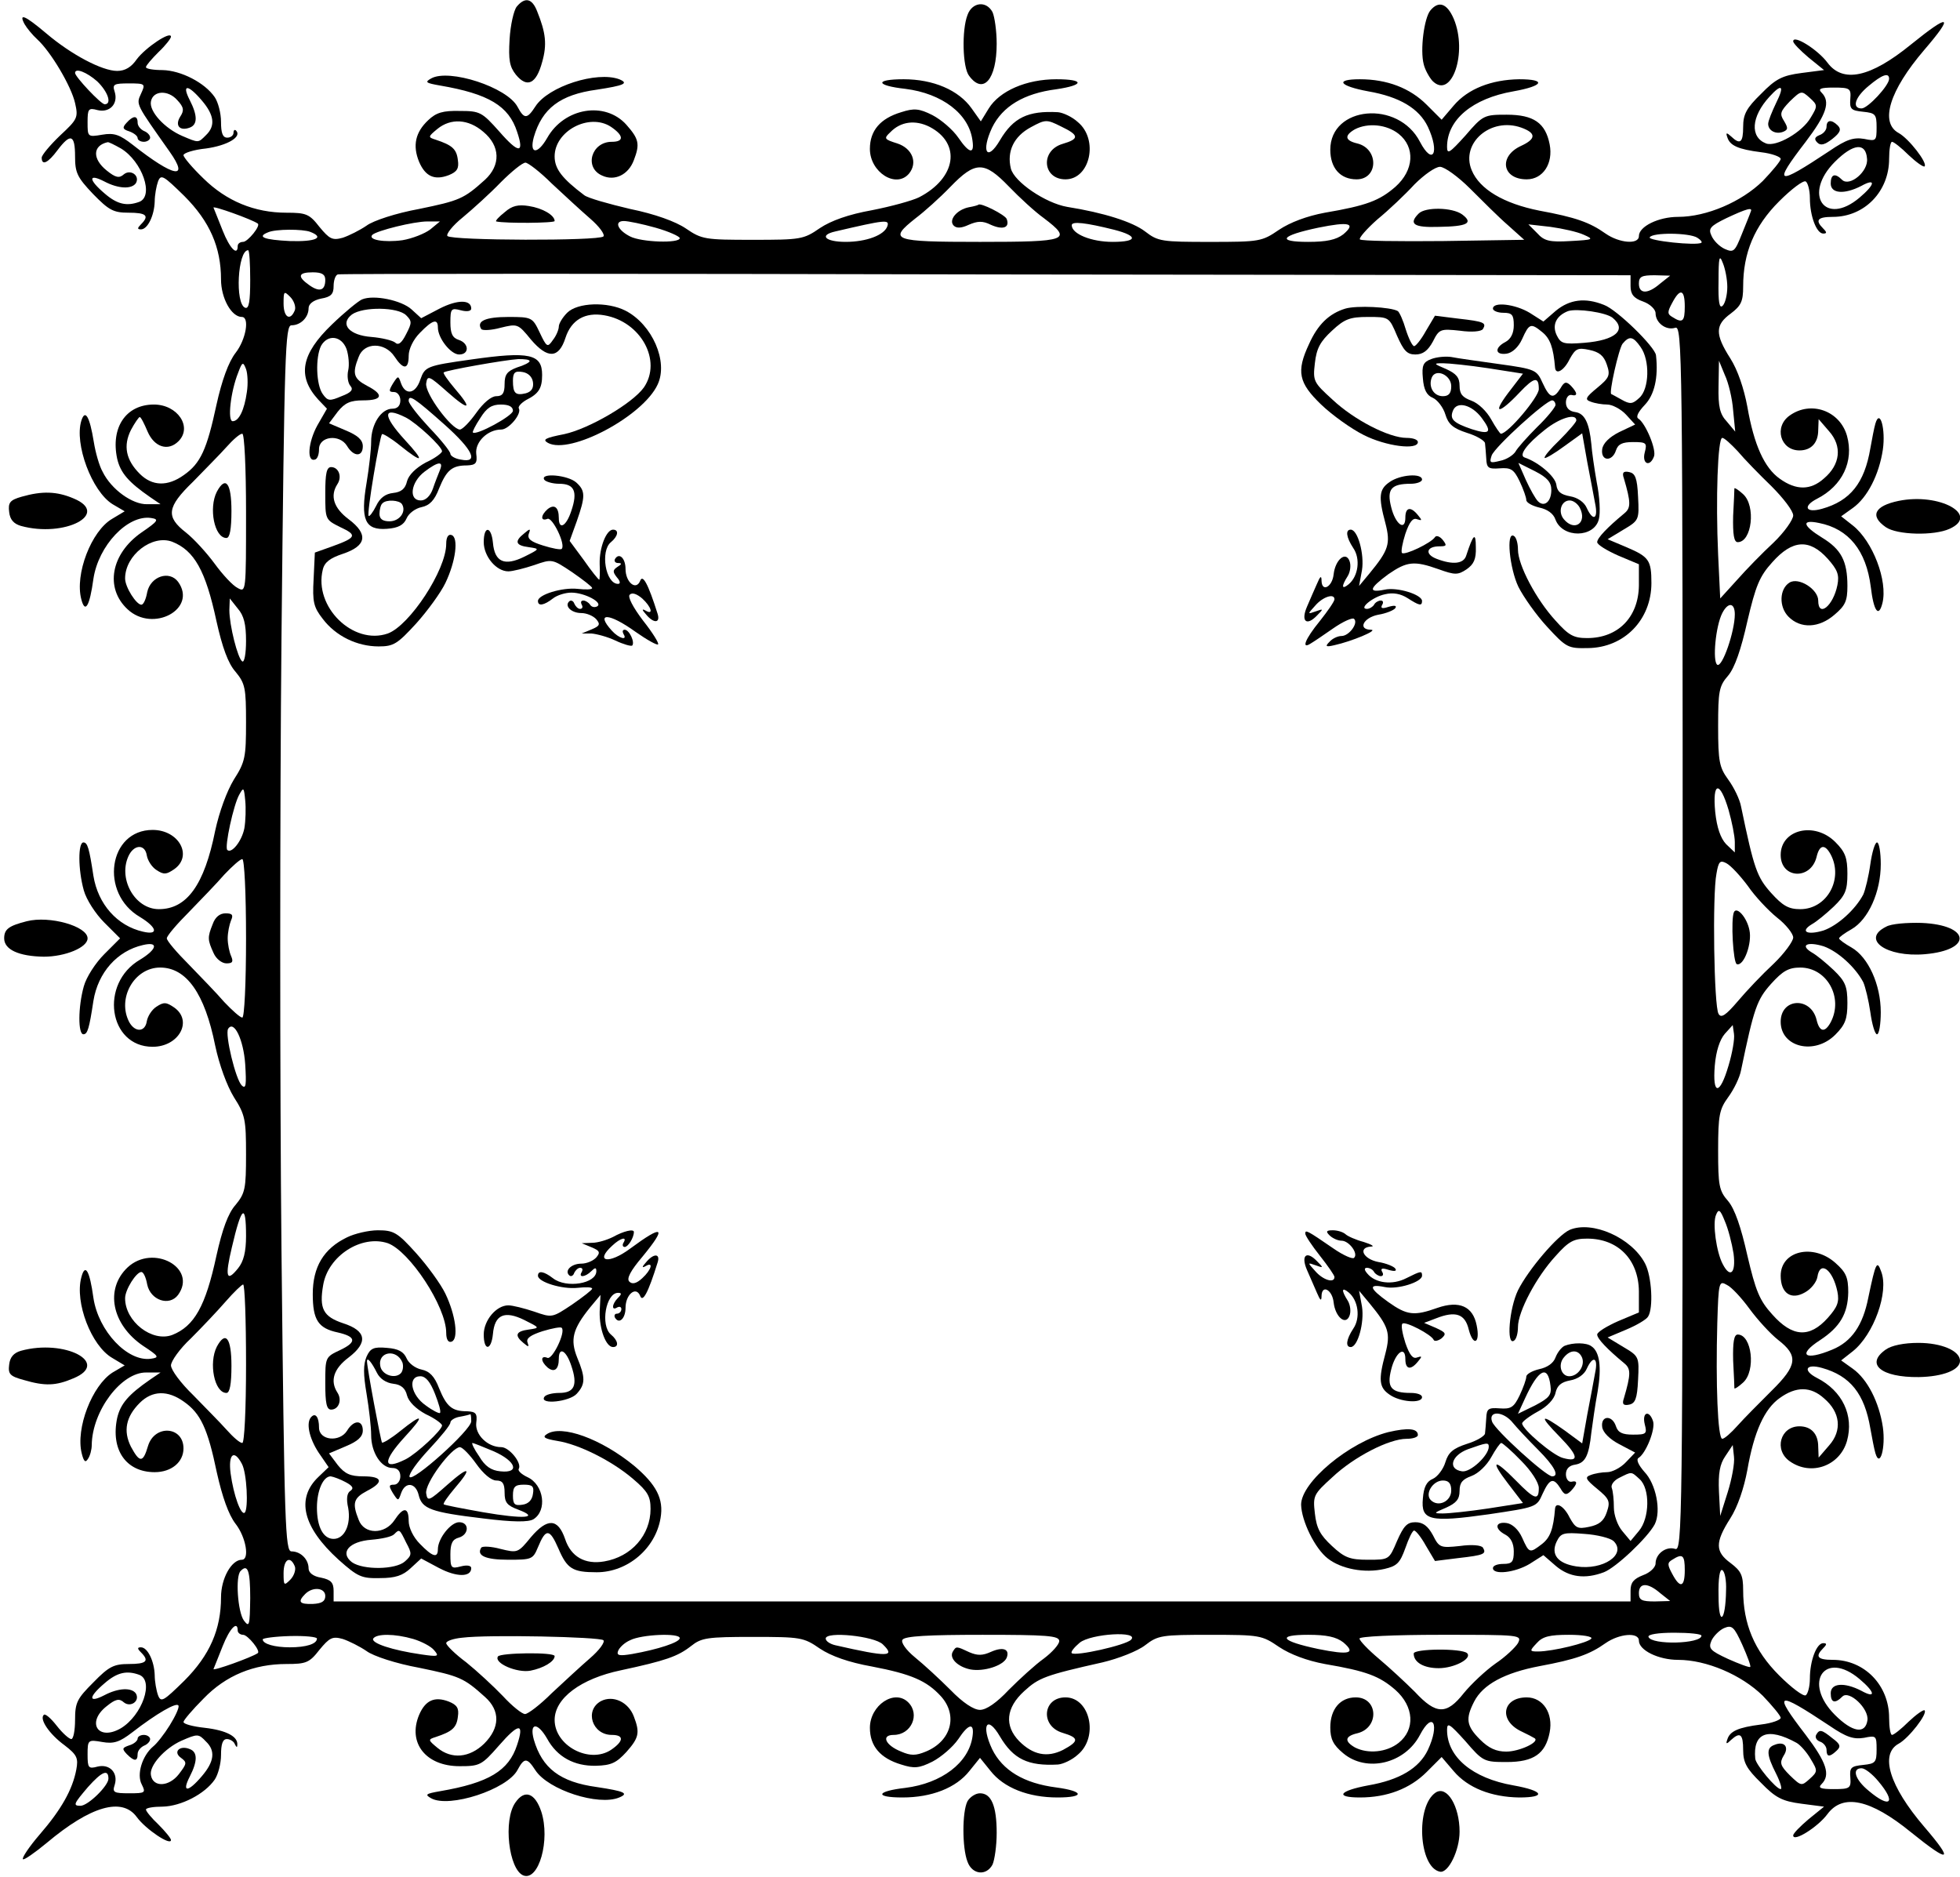 <?xml version="1.0" standalone="no"?>
<!DOCTYPE svg PUBLIC "-//W3C//DTD SVG 20010904//EN"
 "http://www.w3.org/TR/2001/REC-SVG-20010904/DTD/svg10.dtd">
<svg version="1.0" xmlns="http://www.w3.org/2000/svg"
 width="470pt" height="450pt" viewBox="0 0 470 450"
 preserveAspectRatio="xMidYMid meet">
<g transform="translate(0,450) scale(0.1,-0.1)"
fill="#000000" stroke="none">
<path d="M1239 4484 c-7 -9 -15 -44 -17 -78 -3 -50 0 -66 15 -85 27 -33 49
-22 63 30 12 42 9 70 -12 122 -12 31 -29 35 -49 11z"/>
<path d="M2320 4464 c-14 -36 -12 -126 4 -146 34 -46 66 -8 66 77 0 31 -5 65
-10 76 -15 28 -49 24 -60 -7z"/>
<path d="M3430 4475 c-15 -18 -25 -95 -16 -129 3 -13 13 -31 21 -40 46 -46 85
68 51 149 -16 37 -36 44 -56 20z"/>
<path d="M59 4442 c5 -9 19 -26 30 -36 33 -30 82 -113 91 -153 8 -35 6 -39
-36 -78 -24 -23 -44 -47 -44 -53 0 -20 15 -13 38 18 31 41 42 38 42 -15 0 -39
5 -50 43 -90 38 -39 49 -45 85 -45 43 0 51 -7 30 -28 -9 -9 -9 -12 0 -12 16 0
32 33 33 67 0 15 4 37 8 48 7 18 13 14 63 -35 61 -61 88 -123 88 -200 0 -45
25 -90 50 -90 19 0 10 -54 -15 -86 -17 -22 -33 -66 -46 -125 -23 -107 -38
-140 -78 -168 -39 -28 -76 -27 -106 3 -33 33 -40 67 -21 105 9 17 19 31 21 31
3 0 11 -16 19 -35 16 -37 49 -48 74 -23 34 34 -2 88 -59 88 -67 0 -104 -55
-88 -130 8 -34 27 -56 79 -92 l25 -17 -32 0 c-35 -1 -86 35 -107 78 -8 14 -17
46 -21 71 -10 62 -21 80 -30 51 -17 -55 25 -169 75 -200 l29 -17 -30 -18 c-50
-29 -90 -133 -74 -193 9 -35 20 -17 29 49 12 80 82 154 138 146 20 -3 18 -7
-23 -35 -73 -51 -88 -133 -33 -184 61 -57 168 1 121 66 -21 28 -66 13 -74 -25
-3 -17 -9 -30 -14 -30 -12 0 -39 42 -39 63 0 56 65 106 113 88 53 -21 80 -69
106 -190 14 -63 28 -102 46 -122 23 -28 25 -39 25 -121 0 -83 -2 -95 -29 -137
-17 -28 -35 -77 -45 -123 -26 -130 -68 -188 -135 -188 -59 0 -100 76 -71 131
14 25 38 24 42 -2 2 -12 12 -28 23 -35 18 -12 24 -11 43 2 45 32 11 94 -52 94
-106 0 -128 -152 -30 -209 41 -25 45 -44 7 -35 -62 14 -108 66 -119 134 -10
66 -14 80 -24 80 -13 0 -13 -65 1 -115 6 -22 28 -56 49 -77 l38 -38 -38 -38
c-21 -21 -43 -55 -49 -77 -14 -50 -14 -115 -1 -115 10 0 14 14 24 80 11 68 57
120 119 134 38 9 34 -10 -7 -35 -98 -57 -76 -209 30 -209 63 0 97 62 52 94
-19 13 -25 14 -43 2 -11 -7 -21 -23 -23 -35 -4 -26 -28 -27 -42 -2 -30 57 12
131 74 131 63 0 107 -62 132 -187 10 -47 28 -96 45 -124 27 -42 29 -54 29
-137 0 -82 -2 -93 -25 -121 -18 -20 -32 -59 -46 -122 -26 -121 -53 -169 -106
-190 -48 -18 -113 32 -113 88 0 21 27 63 39 63 5 0 11 -13 14 -30 8 -38 53
-53 74 -25 47 65 -60 123 -121 66 -55 -52 -38 -137 37 -188 38 -25 40 -28 19
-31 -56 -8 -126 66 -138 146 -9 66 -20 84 -29 49 -16 -60 24 -164 74 -193 l30
-18 -29 -17 c-49 -31 -89 -134 -74 -194 5 -20 9 -23 15 -13 5 7 9 22 9 33 1
82 71 175 131 174 l34 0 -25 -17 c-52 -36 -71 -58 -79 -92 -16 -76 21 -130 90
-130 40 0 69 24 69 57 0 53 -69 58 -85 6 -12 -41 -20 -41 -41 -2 -19 38 -12
72 21 105 30 30 67 31 106 3 40 -28 57 -64 79 -170 13 -58 28 -101 45 -123 25
-32 34 -86 15 -86 -25 0 -50 -45 -50 -90 0 -77 -27 -139 -88 -200 -50 -49 -56
-53 -63 -35 -4 11 -8 33 -8 48 -1 34 -17 67 -33 67 -9 0 -9 -3 0 -12 21 -21
13 -28 -29 -28 -36 0 -48 -6 -85 -44 -39 -39 -44 -48 -44 -90 0 -25 -4 -46 -9
-46 -5 0 -21 14 -35 32 -14 18 -28 30 -31 26 -11 -10 13 -46 50 -73 30 -23 33
-31 28 -58 -9 -48 -36 -96 -88 -156 -25 -29 -43 -56 -40 -59 2 -3 28 15 57 39
106 89 181 110 216 62 21 -29 82 -70 82 -55 0 4 -14 21 -30 37 -17 16 -30 32
-30 36 0 4 18 7 40 7 44 1 101 30 125 65 8 12 15 38 15 59 0 26 4 38 14 38 8
0 17 -6 19 -12 4 -8 6 -9 6 -2 2 20 -26 35 -78 41 -28 3 -51 9 -51 14 0 4 21
29 48 56 54 56 121 83 199 83 47 0 55 3 79 34 24 29 31 33 56 26 15 -5 41 -18
57 -29 16 -12 71 -30 126 -40 97 -20 107 -24 158 -70 37 -33 36 -74 -2 -112
-35 -34 -78 -38 -112 -10 -23 19 -23 20 -4 26 39 13 50 22 53 49 3 20 -2 28
-22 36 -34 13 -56 3 -71 -32 -28 -67 16 -123 97 -123 48 0 53 2 94 49 48 55
62 56 44 2 -20 -62 -68 -91 -185 -111 -34 -6 -37 -8 -21 -17 43 -24 182 21
207 68 16 30 23 30 43 -1 31 -47 151 -86 201 -65 24 10 12 15 -54 25 -88 12
-131 45 -151 114 -11 41 9 42 32 2 24 -44 65 -66 117 -65 37 1 49 7 73 33 30
34 33 46 18 85 -13 35 -50 52 -79 37 -40 -22 -21 -81 26 -81 30 0 29 -15 -2
-36 -52 -34 -135 10 -135 72 0 52 63 99 159 119 107 23 136 33 168 58 25 20
39 22 148 22 115 0 122 -1 161 -28 27 -18 69 -33 125 -43 94 -18 131 -34 165
-71 42 -46 25 -108 -36 -133 -24 -10 -36 -10 -59 0 -38 15 -49 40 -18 40 42 0
64 49 35 78 -33 33 -92 -7 -92 -61 0 -44 25 -73 75 -88 31 -10 43 -9 75 7 21
11 49 35 62 54 25 38 39 40 34 6 -9 -63 -74 -112 -161 -123 -70 -8 -75 -23 -7
-23 70 0 129 23 161 64 l25 31 25 -31 c32 -41 91 -64 161 -64 66 0 64 15 -3
24 -78 10 -129 41 -154 92 -27 58 -12 83 19 30 32 -54 67 -71 139 -67 12 1 34
11 48 24 50 42 29 137 -30 137 -55 0 -61 -69 -7 -85 40 -12 40 -20 1 -41 -38
-19 -72 -12 -105 21 -36 37 -32 80 12 120 35 32 50 38 188 69 38 9 84 27 102
41 31 24 40 25 156 25 119 0 124 -1 165 -29 27 -18 67 -33 110 -41 100 -17
131 -29 169 -62 45 -40 48 -95 8 -127 -29 -23 -74 -27 -105 -11 -26 15 -24 27
6 34 53 13 50 86 -4 86 -37 0 -61 -28 -61 -72 0 -28 7 -42 31 -62 56 -47 148
-25 184 44 31 59 48 26 19 -36 -21 -44 -68 -72 -143 -85 -70 -13 -81 -29 -20
-29 65 0 120 21 160 61 l36 36 29 -34 c34 -40 90 -62 157 -63 66 0 59 16 -14
29 -98 17 -159 68 -159 133 0 19 6 15 44 -27 42 -49 45 -50 99 -50 65 0 93 20
103 71 9 46 -16 84 -55 84 -57 0 -68 -53 -16 -80 17 -8 32 -16 35 -18 13 -9
-37 -32 -68 -32 -24 0 -42 8 -63 29 -33 33 -35 50 -14 91 21 41 73 69 157 85
86 16 120 28 158 55 33 23 80 27 80 6 0 -23 47 -46 94 -46 68 0 152 -36 203
-86 23 -24 43 -48 43 -53 0 -5 -21 -13 -47 -16 -55 -7 -75 -16 -81 -36 -4 -11
-2 -12 9 -1 22 20 29 14 29 -24 0 -30 8 -45 43 -79 35 -36 51 -44 97 -50 l54
-7 -37 -30 c-20 -17 -37 -34 -37 -39 0 -17 59 20 82 51 37 50 103 36 200 -43
94 -76 105 -72 32 13 -83 97 -107 174 -61 199 24 13 70 72 62 80 -3 2 -20 -10
-38 -27 -18 -18 -36 -32 -40 -32 -4 0 -7 19 -7 41 0 78 -59 139 -135 139 -37
0 -43 8 -23 28 9 9 9 12 0 12 -16 0 -32 -42 -32 -85 0 -19 -5 -37 -10 -40 -6
-3 -34 18 -64 48 -59 59 -86 123 -86 204 0 36 -5 46 -30 65 -37 27 -38 49 -1
107 18 28 33 73 41 116 16 92 41 147 78 173 39 28 74 28 106 -1 39 -33 44 -77
12 -113 l-25 -29 -1 26 c0 31 -17 49 -45 49 -46 0 -62 -57 -23 -84 51 -36 120
-11 137 49 17 61 -11 120 -72 151 -35 18 -27 35 12 24 68 -19 102 -62 116
-145 4 -22 9 -49 12 -59 11 -38 25 13 18 62 -9 60 -37 115 -72 140 l-28 20 28
22 c50 40 87 142 68 191 -10 28 -13 23 -31 -63 -13 -66 -40 -105 -86 -124 -67
-28 -85 -13 -29 23 47 31 66 63 67 114 0 36 -5 48 -31 71 -53 47 -131 29 -131
-31 0 -42 25 -59 58 -40 15 8 28 25 30 37 6 41 37 18 48 -35 5 -25 0 -37 -23
-63 -44 -49 -85 -46 -133 8 -31 34 -40 57 -60 142 -15 67 -30 111 -46 130 -22
25 -24 38 -24 122 0 84 3 98 24 127 14 19 28 48 31 65 31 149 38 169 72 207
28 31 42 39 70 39 64 0 104 -72 73 -131 -14 -26 -27 -24 -34 6 -14 56 -86 52
-86 -5 0 -61 81 -81 131 -31 24 24 29 38 29 76 0 40 -5 52 -33 79 -18 17 -41
36 -52 42 -30 18 -11 27 28 15 34 -12 76 -50 95 -86 5 -11 13 -44 17 -72 4
-29 11 -53 16 -53 5 0 9 24 9 53 0 66 -30 132 -70 155 -16 9 -30 19 -30 22 0
3 14 13 30 22 40 23 70 89 70 156 0 28 -4 52 -9 52 -5 0 -12 -24 -16 -52 -4
-29 -12 -62 -17 -73 -19 -36 -61 -74 -95 -86 -39 -12 -58 -3 -28 15 11 6 34
25 52 42 28 27 33 39 33 79 0 38 -5 52 -29 76 -50 50 -131 30 -131 -31 0 -57
72 -61 86 -5 7 30 20 32 34 6 31 -59 -9 -131 -73 -131 -28 0 -42 8 -70 39 -34
38 -41 58 -72 207 -3 17 -17 46 -31 65 -21 29 -24 43 -24 127 0 84 2 97 24
122 16 19 31 63 46 130 20 85 29 108 60 142 48 54 89 57 133 8 23 -26 28 -38
23 -63 -10 -50 -46 -79 -46 -37 0 27 -47 57 -69 43 -24 -15 -26 -58 -2 -82 29
-29 73 -27 110 5 26 22 31 33 31 69 0 60 -15 88 -61 116 -47 29 -50 44 -7 35
71 -14 113 -66 124 -153 7 -59 19 -75 28 -39 13 53 -23 148 -71 186 l-28 22
28 20 c35 25 63 80 72 140 7 49 -7 100 -18 62 -3 -10 -8 -37 -12 -59 -14 -83
-48 -126 -116 -145 -39 -11 -47 6 -12 24 61 31 89 90 72 151 -17 60 -86 85
-137 49 -39 -27 -23 -84 23 -84 28 0 45 18 45 49 l1 26 25 -29 c32 -36 27 -80
-12 -113 -32 -29 -67 -29 -106 -1 -37 26 -62 81 -78 173 -8 43 -23 88 -41 116
-37 58 -36 80 1 107 25 19 30 29 30 65 0 81 27 145 86 204 30 30 58 51 64 48
5 -3 10 -21 10 -40 0 -43 16 -85 32 -85 9 0 9 3 0 12 -20 20 -14 28 23 28 76
0 135 61 135 139 0 22 3 41 7 41 4 0 22 -14 40 -32 18 -17 35 -29 38 -27 8 8
-38 67 -62 80 -46 25 -22 102 61 199 73 85 62 89 -32 13 -97 -79 -163 -93
-200 -43 -23 31 -82 68 -82 51 0 -5 17 -22 37 -39 l37 -30 -54 -7 c-46 -6 -62
-14 -97 -50 -35 -34 -43 -49 -43 -79 0 -38 -7 -44 -29 -23 -11 10 -13 9 -9 -2
6 -20 26 -29 81 -36 26 -3 47 -11 47 -16 0 -5 -20 -29 -43 -53 -51 -50 -135
-86 -203 -86 -47 0 -94 -23 -94 -46 0 -21 -47 -17 -80 6 -38 27 -72 39 -159
55 -85 17 -143 51 -162 97 -27 65 46 128 119 102 36 -13 36 -27 -1 -44 -54
-25 -45 -80 14 -80 39 0 64 38 55 84 -10 51 -38 71 -103 71 -54 0 -57 -1 -99
-50 -38 -42 -44 -46 -44 -27 0 65 61 116 159 133 73 13 80 29 14 29 -67 -1
-123 -23 -157 -63 l-29 -34 -36 36 c-40 40 -95 61 -160 61 -61 0 -50 -16 20
-29 75 -13 122 -41 143 -85 29 -62 12 -95 -19 -36 -52 101 -215 86 -215 -19 0
-44 24 -71 63 -71 52 0 54 73 2 86 -30 7 -32 19 -6 34 31 16 76 12 105 -11 40
-32 37 -87 -8 -127 -38 -33 -69 -45 -169 -62 -43 -8 -83 -23 -110 -41 -41 -28
-46 -29 -165 -29 -116 0 -125 1 -156 25 -30 23 -99 45 -187 59 -52 9 -127 60
-135 92 -10 41 7 77 48 99 35 19 38 19 72 2 44 -21 45 -30 4 -42 -54 -16 -48
-85 7 -85 59 0 80 95 30 137 -14 13 -36 23 -48 24 -72 4 -107 -13 -139 -67
-31 -53 -46 -28 -19 30 25 51 76 82 154 92 68 10 68 24 0 24 -72 0 -136 -28
-162 -70 l-19 -31 -22 31 c-31 44 -92 70 -163 70 -70 0 -68 -15 4 -23 88 -11
153 -60 161 -124 5 -34 -8 -31 -34 7 -13 19 -41 43 -62 54 -32 16 -44 17 -75
7 -50 -15 -75 -44 -75 -88 0 -56 63 -96 94 -59 21 26 8 60 -28 72 -32 10 -33
12 -17 27 25 26 60 30 94 13 77 -40 64 -123 -25 -169 -16 -8 -67 -22 -113 -31
-56 -10 -98 -25 -125 -43 -39 -27 -46 -28 -161 -28 -114 0 -122 1 -160 27 -25
17 -75 35 -134 47 -51 12 -101 26 -110 33 -53 40 -71 63 -71 93 0 61 83 105
135 71 31 -21 32 -36 2 -36 -49 0 -67 -62 -23 -81 30 -14 63 2 76 37 15 39 12
51 -18 85 -51 57 -149 41 -190 -32 -23 -40 -43 -39 -32 2 20 69 63 102 151
114 65 10 78 15 54 25 -54 20 -170 -17 -201 -65 -20 -31 -27 -31 -43 -1 -25
47 -164 92 -207 68 -16 -9 -13 -11 21 -17 117 -20 165 -49 185 -111 18 -53 4
-53 -43 1 -41 46 -46 49 -94 49 -41 1 -57 -4 -76 -22 -31 -29 -38 -61 -22
-100 15 -35 37 -45 71 -32 20 8 25 16 22 36 -3 27 -14 36 -53 49 -19 6 -19 7
4 26 32 26 74 24 110 -7 41 -34 42 -80 4 -115 -51 -46 -61 -50 -158 -70 -55
-10 -110 -28 -126 -40 -16 -11 -42 -24 -57 -29 -25 -7 -32 -3 -56 26 -24 31
-32 34 -79 34 -77 0 -144 28 -199 82 -27 26 -48 51 -48 56 0 5 24 13 54 16 51
7 87 28 72 43 -3 3 -6 1 -6 -5 0 -7 -7 -12 -15 -12 -11 0 -15 11 -15 38 0 21
-7 47 -15 59 -24 35 -81 64 -125 65 -22 0 -40 3 -40 7 0 4 14 20 30 36 17 16
30 33 30 37 0 15 -61 -26 -82 -54 -13 -19 -28 -28 -47 -28 -36 0 -110 39 -170
90 -51 43 -67 50 -52 22z m174 -137 c26 -25 36 -55 18 -55 -9 0 -71 66 -71 75
0 13 28 2 53 -20z m4297 6 c0 -16 -51 -71 -66 -71 -24 0 -16 27 17 54 32 27
49 33 49 17z m-4192 -36 c-12 -26 -12 -24 69 -139 48 -68 10 -61 -89 17 -31
24 -44 29 -73 24 -35 -6 -35 -5 -35 30 0 32 2 35 24 29 29 -7 50 15 41 44 -6
18 -2 20 34 20 40 0 40 -1 29 -25z m146 -16 c30 -35 33 -61 10 -83 -19 -19
-17 -19 -57 -2 -42 18 -80 59 -75 83 5 26 41 28 63 3 16 -17 17 -25 7 -40 -13
-21 -1 -35 23 -26 19 7 19 29 0 66 -20 39 -4 38 29 -1z m3775 -6 c-10 -21 -19
-43 -19 -50 0 -16 18 -26 36 -19 12 5 12 9 2 26 -11 17 -9 23 14 47 27 26 28
26 47 9 20 -18 20 -20 3 -48 -20 -35 -83 -71 -107 -62 -39 15 -36 64 8 112 30
33 37 27 16 -15z m178 10 c-2 -25 2 -28 31 -31 29 -3 32 -6 32 -37 0 -33 -1
-34 -30 -28 -25 4 -42 -1 -83 -29 -128 -85 -137 -82 -57 22 50 66 60 96 38
118 -9 9 -3 12 29 12 39 0 42 -2 40 -27z m-4147 -119 c51 -31 80 -114 44 -128
-30 -11 -53 -6 -83 20 -39 33 -40 49 -1 29 34 -18 66 -19 76 -4 10 18 -13 34
-29 21 -11 -10 -20 -8 -41 9 -35 28 -34 60 2 68 2 1 16 -6 32 -15z m4187 -24
c4 -31 -42 -69 -60 -51 -17 17 -27 13 -27 -9 0 -24 32 -27 73 -6 36 20 34 4
-4 -28 -83 -70 -137 8 -59 86 44 44 74 47 77 8z m-3154 -60 c29 -27 70 -65 92
-84 22 -19 36 -38 32 -43 -12 -11 -363 -10 -374 1 -4 4 12 25 37 45 24 20 65
57 91 84 26 26 52 47 59 47 6 0 35 -22 63 -50z m1096 -7 c26 -27 63 -61 84
-76 70 -53 58 -57 -153 -57 -211 0 -221 4 -154 57 20 15 58 49 83 75 60 62 81
62 140 1z m1106 -5 c29 -29 69 -69 91 -88 l39 -35 -194 -3 c-107 -1 -197 0
-200 4 -3 3 16 25 42 48 27 22 67 60 89 84 23 23 50 42 61 42 11 0 44 -24 72
-52z m-2907 -84 c8 -5 -24 -44 -35 -44 -7 0 -13 -4 -13 -10 0 -25 -19 -6 -36
37 -11 27 -20 51 -22 55 -3 6 92 -28 106 -38z m3580 28 c-1 -4 -11 -28 -21
-53 -17 -43 -20 -45 -41 -36 -13 6 -27 20 -32 32 -8 17 -3 23 36 42 49 23 64
27 58 15z m-3166 -42 c-13 -10 -43 -22 -67 -26 -44 -6 -84 1 -72 13 11 10 99
32 132 32 l30 0 -23 -19z m540 4 c32 -9 58 -21 58 -25 0 -13 -92 -10 -119 4
-30 15 -39 37 -15 37 10 0 44 -7 76 -16z m556 4 c-7 -22 -51 -38 -100 -38 -49
0 -65 16 -25 25 120 28 130 29 125 13z m544 -9 c58 -15 56 -29 -4 -29 -51 0
-98 19 -98 40 0 10 34 6 102 -11z m549 -11 c-17 -13 -40 -18 -84 -18 -77 0
-66 15 24 34 74 15 92 11 60 -16z m577 -1 c25 -11 23 -12 -32 -15 -50 -3 -63
0 -80 19 l-21 21 53 -6 c29 -4 65 -12 80 -19z m-3054 7 c36 -14 12 -24 -49
-22 -62 3 -80 10 -52 21 18 8 83 8 101 1z m3326 -14 c8 -5 12 -10 10 -12 -11
-8 -130 5 -124 13 7 12 95 11 114 -1z m-3470 -101 c0 -52 -3 -70 -12 -67 -25
9 -18 138 7 138 3 0 5 -32 5 -71z m3542 -17 c0 -19 -5 -39 -11 -45 -8 -8 -11
8 -10 59 0 57 2 65 10 44 6 -14 11 -40 11 -58z m-3362 17 c0 -26 -14 -30 -38
-13 -30 21 -27 31 8 31 22 0 30 -5 30 -18z m3130 -15 c0 -19 7 -29 30 -37 17
-6 30 -19 30 -28 0 -23 25 -42 47 -35 17 6 18 -54 18 -1464 0 -1410 -1 -1470
-18 -1464 -22 7 -47 -12 -47 -35 0 -9 -13 -22 -30 -28 -23 -9 -30 -18 -30 -37
l0 -26 -1555 0 -1555 0 0 25 c0 20 -6 27 -30 32 -19 3 -30 12 -30 22 0 22 -19
41 -41 41 -15 0 -17 59 -24 721 -4 396 -4 1058 0 1470 7 688 9 749 24 749 22
0 41 19 41 41 0 10 11 19 30 23 24 4 30 11 30 30 0 13 4 26 10 28 5 2 705 2
1555 0 l1545 -2 0 -26z m71 6 c-30 -26 -51 -25 -51 0 0 17 7 20 38 20 l37 -1
-24 -19z m-3274 -64 c-11 -27 -27 -17 -27 16 0 30 1 31 16 16 9 -9 14 -24 11
-32z m3333 9 c0 -36 -5 -41 -30 -25 -12 7 -12 12 0 34 19 36 30 32 30 -9z
m-3448 -205 c-6 -43 -19 -70 -34 -70 -13 0 -5 71 13 116 10 27 12 27 19 9 4
-11 5 -36 2 -55z m3564 -44 l5 -51 -20 24 c-17 18 -21 36 -20 85 l1 61 14 -34
c9 -19 18 -57 20 -85z m-3566 -246 c0 -189 0 -191 -20 -180 -12 6 -36 32 -55
58 -19 26 -50 60 -69 75 -49 38 -46 61 17 122 28 29 65 66 80 83 16 18 32 32
38 32 5 0 9 -79 9 -190z m3577 148 c15 -18 52 -56 81 -84 28 -28 52 -59 52
-70 0 -10 -21 -40 -47 -65 -27 -25 -66 -65 -88 -90 l-40 -44 -5 105 c-6 133
-1 280 10 280 5 0 21 -15 37 -32z m-3577 -455 c0 -30 -4 -52 -9 -49 -11 7 -31
87 -31 123 l1 28 19 -24 c15 -17 20 -38 20 -78z m3570 64 c0 -41 -30 -128 -42
-121 -12 8 -4 93 12 124 14 27 30 25 30 -3z m-3574 -513 c-6 -31 -31 -62 -41
-52 -7 7 15 109 29 133 10 18 11 17 14 -14 2 -19 1 -49 -2 -67z m3559 44 c8
-28 15 -63 15 -77 l0 -25 -21 20 c-13 14 -22 39 -26 77 -7 73 11 76 32 5z
m-3555 -308 c0 -109 -4 -190 -9 -190 -5 0 -24 17 -43 37 -18 21 -57 61 -85 90
-29 29 -53 57 -53 63 0 6 24 34 53 63 28 29 67 69 85 90 19 20 38 37 43 37 5
0 9 -81 9 -190z m3601 126 c17 -25 49 -59 70 -76 22 -17 39 -39 39 -48 0 -9
-21 -38 -47 -63 -27 -25 -65 -65 -86 -90 -29 -34 -40 -41 -46 -30 -11 17 -15
286 -5 336 5 30 9 33 24 25 11 -6 33 -30 51 -54z m-3603 -428 c3 -49 2 -60 -8
-51 -15 14 -41 123 -33 136 14 22 37 -26 41 -85z m3557 -3 c-21 -72 -39 -72
-33 0 3 35 12 62 24 76 l19 21 3 -21 c2 -12 -4 -46 -13 -76z m12 -451 c6 -47
-8 -60 -26 -25 -15 28 -25 98 -16 118 6 15 10 13 21 -15 8 -18 17 -53 21 -78z
m-3567 42 c0 -38 -6 -61 -19 -77 -28 -35 -32 -21 -15 50 23 99 34 108 34 27z
m3605 -174 c19 -26 50 -60 69 -75 49 -38 46 -61 -16 -122 -29 -29 -66 -66 -81
-83 -16 -18 -32 -32 -37 -32 -11 0 -16 132 -12 278 3 98 4 102 23 91 11 -5 35
-31 54 -57z m-3605 -132 c0 -112 -4 -190 -9 -190 -6 0 -22 14 -38 32 -15 17
-52 54 -80 83 -29 28 -53 60 -53 71 0 10 21 40 48 65 26 26 63 65 83 88 20 23
39 41 42 41 4 0 7 -85 7 -190z m3553 -308 l-18 -57 -3 58 c-2 44 2 66 15 85
l18 27 3 -28 c2 -15 -5 -53 -15 -85z m-3563 68 c12 -22 16 -107 7 -117 -9 -8
-27 42 -34 94 -6 46 8 59 27 23z m3460 -255 c0 -41 -11 -45 -30 -9 -12 22 -12
27 0 34 25 16 30 11 30 -25z m-3333 9 c3 -8 -2 -23 -11 -32 -15 -15 -16 -14
-16 16 0 33 16 43 27 16z m-107 -76 c-1 -66 -2 -71 -15 -54 -15 20 -21 107 -8
119 17 18 23 1 23 -65z m3539 19 c-1 -76 -18 -89 -18 -14 -1 43 3 66 9 62 6
-3 10 -25 9 -48z m-158 -7 l24 -19 -37 -1 c-31 0 -38 3 -38 20 0 25 21 26 51
0z m-3201 -7 c0 -13 -9 -18 -30 -19 -32 -1 -37 5 -18 24 18 18 48 15 48 -5z
m3417 -170 c-2 -2 -26 7 -53 19 -43 20 -48 25 -40 44 5 11 19 25 30 30 19 8
24 4 44 -40 12 -27 21 -51 19 -53z m-3627 87 c0 -5 6 -10 13 -10 11 0 43 -39
35 -44 -14 -10 -109 -44 -106 -38 2 4 11 28 22 55 17 43 36 62 36 37z m3510
-12 c0 -20 -120 -23 -127 -3 -2 6 23 10 62 10 36 0 65 -3 65 -7z m-3320 -7 c0
-13 -26 -21 -65 -21 -36 0 -65 8 -65 19 0 3 29 7 65 8 36 1 65 -2 65 -6z m231
-1 c20 -6 43 -18 50 -27 13 -15 10 -16 -31 -10 -69 10 -121 27 -115 38 8 12
51 12 96 -1z m456 -3 c4 -5 -10 -24 -32 -43 -22 -19 -63 -57 -92 -84 -28 -28
-57 -50 -64 -50 -7 0 -31 19 -53 43 -23 24 -62 60 -88 81 -27 20 -48 41 -48
46 0 5 17 11 38 13 63 8 330 2 339 -6z m183 5 c0 -10 -52 -27 -114 -38 -30 -5
-38 -4 -34 7 3 8 15 20 29 26 27 14 119 18 119 5z m487 -15 c31 -30 13 -31
-114 -2 -13 3 -23 10 -23 16 0 18 117 6 137 -14z m423 8 c0 -8 -17 -27 -37
-42 -21 -15 -58 -49 -84 -75 -29 -31 -54 -48 -69 -48 -15 0 -41 17 -71 48 -26
26 -64 61 -85 78 -22 18 -34 36 -30 42 5 9 63 12 192 12 154 0 184 -2 184 -15z
m172 3 c-13 -13 -133 -40 -142 -32 -3 3 6 14 19 25 27 22 145 29 123 7z m509
-6 c32 -27 14 -31 -60 -16 -90 19 -101 34 -24 34 44 0 67 -5 84 -18z m419 -2
c-6 -10 -30 -33 -54 -49 -24 -17 -58 -49 -76 -71 -41 -52 -66 -52 -117 3 -23
23 -62 59 -87 80 -25 21 -46 43 -46 48 0 5 82 9 195 9 191 0 195 0 185 -20z
m176 11 c-7 -10 -93 -31 -128 -31 -20 0 -21 1 -3 20 14 16 31 20 77 20 33 0
57 -4 54 -9z m643 -97 c38 -32 40 -48 4 -28 -41 21 -73 18 -73 -6 0 -23 10
-26 28 -8 16 16 64 -29 60 -57 -5 -34 -36 -29 -78 13 -78 78 -24 156 59 86z
m-4125 10 c36 -14 7 -97 -44 -128 -55 -32 -84 14 -34 53 21 17 30 19 41 9 16
-13 39 3 29 21 -10 15 -42 14 -76 -4 -39 -20 -38 -4 1 29 30 26 53 31 83 20z
m4053 -122 c41 -28 58 -33 83 -29 29 6 30 5 30 -28 0 -31 -3 -34 -32 -37 -29
-3 -33 -6 -31 -30 2 -26 -1 -28 -40 -28 -32 0 -38 3 -29 12 22 22 12 52 -38
118 -80 104 -71 107 57 22z m-3980 1 c-13 -21 -31 -44 -40 -51 -26 -22 -40
-67 -27 -91 10 -20 8 -21 -30 -21 -37 0 -41 2 -35 20 9 29 -12 51 -41 44 -22
-6 -24 -3 -24 29 0 35 1 36 35 30 28 -5 42 0 72 23 58 45 108 74 111 64 2 -5
-8 -26 -21 -47z m3901 -42 c9 -5 25 -23 34 -39 17 -28 17 -30 -3 -48 -19 -17
-20 -17 -47 9 -23 23 -25 30 -15 47 14 21 2 36 -22 26 -20 -7 -19 -24 4 -69
10 -20 15 -37 11 -37 -11 0 -60 59 -61 73 -6 62 30 76 99 38z m-3814 3 c23
-22 20 -48 -10 -83 -33 -39 -49 -40 -29 -1 19 37 19 59 0 66 -24 10 -41 -7
-21 -21 15 -11 14 -14 -5 -39 -24 -31 -62 -32 -67 -3 -5 23 33 65 73 83 39 17
41 17 59 -2z m4010 -95 c44 -52 29 -67 -23 -23 -33 27 -41 54 -17 54 8 0 26
-14 40 -31z m-4244 6 c0 -17 -49 -65 -67 -65 -19 0 -16 5 18 45 33 37 49 44
49 20z"/>
<path d="M303 4205 c-10 -11 -9 -15 7 -20 11 -4 20 -11 20 -16 0 -5 7 -9 15
-9 8 0 15 5 15 10 0 6 -7 13 -15 16 -8 4 -15 12 -15 20 0 18 -11 17 -27 -1z"/>
<path d="M4380 4196 c0 -8 -8 -17 -17 -20 -12 -5 -13 -10 -5 -18 8 -8 18 -5
36 9 19 15 22 23 13 32 -15 15 -27 14 -27 -3z"/>
<path d="M1210 3991 c-14 -11 -23 -21 -20 -22 22 -5 140 -4 140 1 0 14 -29 31
-62 36 -25 4 -40 1 -58 -15z"/>
<path d="M2323 4003 c-29 -6 -49 -31 -36 -44 7 -7 19 -6 36 2 21 9 33 10 53 0
29 -13 46 -7 38 14 -4 10 -63 40 -68 34 -1 -1 -11 -4 -23 -6z"/>
<path d="M3402 3988 c-25 -25 -12 -34 48 -32 69 1 84 9 56 30 -24 17 -88 18
-104 2z"/>
<path d="M868 3782 c-9 -4 -42 -31 -72 -60 -74 -71 -84 -124 -33 -180 l21 -22
-23 -40 c-22 -40 -26 -88 -6 -82 6 1 10 12 10 25 0 31 49 37 67 8 16 -27 38
-27 38 -1 0 15 -12 26 -41 38 l-40 17 21 28 c17 21 30 27 61 27 47 0 50 14 9
35 -32 17 -36 29 -20 69 13 36 63 36 86 1 21 -32 34 -32 34 2 0 16 11 39 27
55 30 31 43 35 43 13 0 -26 31 -65 51 -65 25 0 24 27 -1 35 -15 5 -20 15 -20
42 0 33 2 35 25 29 15 -4 25 -2 25 4 0 22 -33 22 -76 0 l-44 -23 -23 21 c-24
22 -91 36 -119 24z m106 -38 c14 -14 14 -18 0 -45 -11 -22 -19 -28 -27 -20 -7
5 -32 11 -56 13 -54 4 -77 31 -47 54 27 19 110 18 130 -2z m-143 -81 c5 -15 7
-38 4 -51 -3 -13 -1 -30 5 -37 8 -9 3 -16 -21 -25 -28 -12 -33 -12 -45 5 -16
22 -18 88 -4 116 16 28 49 24 61 -8z"/>
<path d="M3731 3755 l-30 -26 -33 21 c-35 21 -88 27 -88 10 0 -5 11 -10 25
-10 21 0 25 -5 25 -30 0 -19 -7 -33 -20 -40 -27 -14 -25 -32 3 -28 13 2 28 15
37 35 17 38 21 39 49 16 18 -15 26 -36 30 -85 2 -18 22 -6 35 21 14 25 19 28
47 22 24 -5 35 -14 42 -35 9 -26 6 -32 -23 -56 -28 -23 -30 -28 -16 -33 10 -4
28 -7 40 -7 12 0 33 -11 45 -24 l22 -24 -38 -18 c-24 -12 -39 -27 -41 -41 -4
-29 24 -31 33 -3 5 15 15 20 41 20 32 0 34 -2 28 -25 -7 -27 12 -36 22 -10 7
16 -20 80 -37 91 -7 4 -1 16 15 33 23 24 33 65 27 119 -2 20 -94 110 -125 121
-45 18 -82 13 -115 -14z m136 -17 c35 -29 7 -54 -68 -60 -50 -4 -56 -2 -66 18
-12 25 -1 47 27 58 21 7 91 -3 107 -16z m67 -70 c23 -32 21 -101 -3 -122 -16
-15 -22 -16 -43 -4 -12 7 -24 13 -24 13 -7 0 18 110 27 121 16 19 25 18 43 -8z"/>
<path d="M1360 3750 c-11 -11 -20 -26 -20 -33 0 -7 -6 -22 -14 -32 -13 -19
-15 -18 -32 18 -17 36 -19 37 -75 37 -55 0 -77 -10 -65 -29 3 -4 24 -3 46 3
41 10 42 10 73 -28 40 -47 67 -46 83 4 14 43 47 62 93 54 88 -15 139 -109 95
-173 -27 -38 -131 -99 -191 -112 -46 -9 -53 -13 -39 -21 53 -29 228 64 263
140 26 55 -13 144 -77 177 -43 22 -115 20 -140 -5z"/>
<path d="M3226 3760 c-39 -12 -66 -38 -87 -85 -31 -66 -25 -93 29 -145 26 -25
72 -58 102 -73 53 -27 130 -37 130 -17 0 6 -12 10 -27 10 -42 0 -126 43 -178
92 -45 41 -47 44 -42 87 4 36 13 52 41 78 30 28 43 33 86 33 51 0 51 0 70 -45
16 -36 24 -45 44 -45 18 0 30 9 42 31 15 30 18 31 65 26 28 -4 51 -2 55 4 9
15 3 18 -59 25 l-56 7 -22 -37 c-11 -20 -24 -36 -28 -36 -4 0 -13 18 -20 40
-6 21 -15 41 -19 44 -17 10 -99 14 -126 6z"/>
<path d="M1130 3638 c-107 -15 -111 -17 -122 -48 -11 -34 -35 -39 -46 -10 -7
20 -7 20 -20 0 -10 -17 -10 -20 3 -20 8 0 15 -9 15 -20 0 -13 -7 -20 -19 -20
-27 0 -51 -37 -51 -79 0 -19 -5 -63 -11 -99 -15 -88 -4 -114 49 -110 27 2 40
9 47 25 5 12 21 24 36 27 19 4 31 16 42 45 18 44 31 55 67 55 21 1 25 5 22 28
-3 28 27 58 60 58 18 0 50 38 42 51 -2 4 6 13 18 20 30 15 38 28 38 60 0 50
-30 57 -170 37z m140 -4 c0 -3 -13 -10 -30 -15 -24 -9 -30 -17 -30 -40 0 -22
-5 -29 -20 -29 -12 0 -31 -16 -48 -40 -15 -21 -32 -39 -39 -40 -20 0 -85 87
-81 111 3 20 7 18 51 -21 53 -47 61 -42 17 9 -16 19 -28 36 -26 38 5 5 146 30
179 32 15 0 27 -1 27 -5z m8 -50 c2 -14 -3 -23 -17 -27 -25 -6 -31 0 -31 30 0
20 5 24 23 21 13 -2 23 -11 25 -24z m-211 -103 c67 -60 82 -92 38 -83 -14 2
-25 9 -25 14 0 5 -22 33 -50 62 -27 29 -50 58 -50 65 0 16 14 7 87 -58z m163
34 c0 -12 -88 -60 -96 -52 -2 1 6 17 18 35 15 24 27 32 49 32 19 0 29 -5 29
-15z m-257 -16 c27 -14 87 -70 87 -81 0 -4 -17 -17 -39 -27 -24 -13 -41 -30
-45 -45 -4 -18 -14 -26 -33 -28 -19 -2 -32 -12 -41 -31 -8 -16 -16 -26 -18
-24 -5 5 26 188 32 196 2 2 22 -10 43 -27 56 -45 61 -40 12 13 -54 59 -54 82
2 54z m82 -126 c-4 -10 -12 -30 -17 -45 -6 -17 -17 -28 -29 -28 -30 0 -24 44
9 69 33 25 46 26 37 4z m-91 -82 c11 -18 -6 -41 -30 -41 -17 0 -24 6 -24 18 0
10 3 22 7 25 9 10 41 8 47 -2z"/>
<path d="M3432 3639 c-19 -7 -23 -15 -20 -46 2 -27 9 -41 24 -47 11 -5 25 -23
30 -40 7 -23 18 -33 52 -44 23 -7 43 -19 43 -25 1 -7 2 -23 3 -37 1 -22 5 -25
32 -23 27 2 34 -2 48 -31 9 -19 16 -39 16 -45 0 -6 14 -14 31 -18 19 -4 34
-14 39 -29 17 -45 93 -44 104 1 4 15 2 54 -5 88 -6 34 -12 76 -13 92 -5 51
-16 74 -39 77 -14 2 -22 10 -22 23 0 11 6 19 13 18 16 -4 15 5 -1 22 -11 11
-16 10 -25 -6 -17 -27 -26 -24 -43 13 -14 31 -17 33 -104 45 -49 7 -101 14
-115 17 -14 2 -35 0 -48 -5z m137 -22 l83 -13 -36 -47 c-39 -52 -21 -50 28 2
35 37 46 39 46 8 0 -19 -74 -107 -91 -107 -2 0 -13 16 -23 34 -11 20 -31 39
-47 45 -22 8 -29 16 -29 36 0 20 -8 29 -32 40 -31 13 -31 14 -8 14 14 0 63 -5
109 -12z m-89 -43 c0 -17 -6 -24 -20 -24 -22 0 -35 22 -27 44 9 24 47 7 47
-20z m250 -45 c0 -5 -20 -30 -44 -53 -24 -24 -48 -51 -52 -59 -5 -8 -21 -19
-37 -22 -24 -6 -26 -5 -20 13 8 21 130 132 145 132 4 0 8 -5 8 -11z m-177 -31
c26 -35 20 -41 -24 -27 -44 15 -53 24 -45 44 9 24 45 15 69 -17z m227 -6 c0
-4 -18 -25 -40 -47 -22 -21 -38 -40 -36 -43 2 -2 24 11 47 28 l43 31 12 -68
c7 -37 16 -83 19 -100 8 -38 -5 -44 -20 -11 -6 14 -22 25 -40 28 -22 4 -31 11
-33 28 -3 20 -43 54 -76 65 -15 5 5 32 48 66 36 29 76 41 76 23z m-60 -167 c0
-28 -17 -42 -32 -27 -6 6 -19 29 -29 51 l-18 41 40 -20 c29 -15 39 -26 39 -45z
m68 -42 c19 -36 -12 -59 -38 -28 -15 18 -6 45 14 45 9 0 19 -8 24 -17z"/>
<path d="M780 3317 c0 -63 0 -63 36 -81 41 -19 39 -25 -19 -46 l-42 -15 -3
-64 c-3 -54 0 -67 22 -95 31 -41 82 -66 134 -66 36 0 45 6 90 55 27 30 59 74
70 97 25 52 32 109 15 115 -8 3 -13 -5 -13 -21 0 -63 -88 -196 -140 -215 -83
-29 -178 64 -156 153 4 18 18 28 48 38 57 19 62 47 14 83 -36 27 -45 56 -27
84 12 18 3 41 -15 41 -11 0 -14 -16 -14 -63z"/>
<path d="M3894 3353 c17 -58 17 -71 1 -84 -41 -34 -65 -59 -65 -69 0 -6 23
-20 50 -32 l50 -21 0 -51 c-1 -76 -50 -126 -124 -126 -32 0 -44 6 -76 42 -46
50 -90 133 -90 170 0 15 -4 30 -10 33 -19 11 -10 -78 11 -122 12 -24 43 -68
69 -96 46 -50 50 -52 98 -51 87 1 152 68 152 156 0 55 -6 63 -60 86 l-45 19
38 23 c37 22 38 23 35 79 -2 45 -7 56 -21 59 -14 3 -18 -1 -13 -15z"/>
<path d="M1305 3350 c3 -5 20 -10 36 -10 36 0 45 -18 29 -65 -12 -37 -30 -47
-30 -17 0 26 -11 34 -27 21 -17 -15 -17 -30 0 -23 12 4 44 -62 34 -72 -2 -3
-23 1 -45 8 -29 9 -38 16 -34 28 5 13 3 13 -11 1 -24 -19 -21 -29 11 -33 27
-4 27 -4 -11 -23 -47 -23 -71 -13 -75 34 -4 40 -22 41 -22 1 0 -34 30 -70 59
-70 10 0 38 7 62 15 43 15 43 15 91 -17 26 -18 48 -35 48 -38 0 -4 -16 -4 -35
-2 -37 4 -95 -14 -95 -29 0 -13 14 -11 36 6 10 8 30 14 44 14 32 0 77 -24 62
-33 -6 -3 -13 -2 -17 4 -3 5 -11 10 -16 10 -6 0 -7 -4 -4 -10 3 -5 2 -10 -4
-10 -5 0 -11 6 -14 13 -2 6 -8 9 -12 5 -12 -11 5 -28 29 -28 13 0 29 -7 36
-15 10 -12 8 -16 -11 -24 l-24 -10 23 0 c13 -1 39 -8 58 -17 19 -9 37 -14 40
-12 7 8 -7 38 -18 38 -5 0 -6 -4 -3 -10 11 -17 -11 -11 -28 8 -40 44 -7 43 57
-3 27 -19 52 -33 54 -30 3 2 -13 28 -36 57 -25 33 -37 57 -32 62 6 6 17 2 30
-9 22 -20 28 -41 8 -29 -9 5 -9 2 1 -9 18 -22 35 -22 28 1 -23 73 -36 96 -42
79 -10 -24 -35 -3 -35 29 0 25 -15 40 -25 24 -3 -5 0 -10 7 -10 10 0 9 -3 -1
-9 -12 -8 -12 -12 -2 -25 9 -10 9 -16 3 -16 -30 0 -43 79 -17 100 17 14 20 30
5 30 -16 0 -33 -43 -32 -82 1 -21 0 -38 -1 -38 -2 0 -19 21 -37 47 l-34 46 17
47 c21 60 21 73 -1 93 -20 18 -87 24 -77 7z"/>
<path d="M3332 3344 c-25 -17 -27 -35 -10 -98 13 -50 8 -65 -38 -121 l-25 -30
7 38 c6 38 -10 97 -27 97 -13 0 -11 -18 6 -44 18 -26 12 -68 -11 -87 -17 -14
-18 -5 -2 20 6 10 8 26 4 36 -9 24 -34 3 -38 -32 -3 -30 -28 -44 -29 -16 0 14
-3 12 -11 -7 -6 -14 -17 -38 -24 -55 -15 -35 -1 -47 24 -21 16 16 16 17 -3 10
-20 -7 -20 -7 -1 14 18 21 46 30 46 15 0 -5 -16 -28 -35 -52 -36 -44 -45 -69
-22 -54 7 4 32 21 55 37 23 16 46 26 49 22 11 -10 -12 -41 -30 -41 -9 0 -22
-6 -29 -14 -11 -11 -9 -13 12 -8 41 9 106 36 88 37 -33 0 -19 29 17 36 19 3
38 11 41 16 4 6 -2 7 -16 3 -15 -5 -20 -4 -16 4 4 6 3 11 -3 11 -5 0 -13 -4
-16 -10 -3 -5 -11 -10 -17 -10 -21 0 14 29 43 35 20 5 38 1 54 -9 28 -18 35
-20 35 -7 0 15 -59 34 -90 27 -40 -8 -37 3 9 37 45 31 62 33 121 12 39 -14 46
-14 67 0 17 12 23 24 22 53 0 37 -6 32 -23 -20 -6 -20 -32 -23 -71 -8 -29 11
-25 30 7 30 17 0 18 2 8 15 -7 9 -16 12 -19 7 -9 -14 -72 -44 -79 -38 -3 3 1
24 8 46 10 29 18 39 28 35 12 -4 13 -3 2 10 -17 21 -30 19 -30 -6 0 -34 -24
-16 -34 25 -11 43 0 56 47 56 15 0 27 5 27 10 0 16 -53 12 -78 -6z"/>
<path d="M3764 1551 c-29 -13 -99 -95 -124 -145 -21 -44 -28 -132 -10 -121 6
3 10 18 10 33 0 37 44 120 90 170 32 36 44 42 76 42 74 0 123 -50 124 -126 l0
-51 -50 -21 c-27 -12 -50 -26 -50 -32 0 -10 24 -35 65 -69 16 -13 16 -26 -1
-84 -5 -14 -1 -18 13 -15 14 3 19 14 21 59 3 56 2 57 -35 79 l-38 23 45 19
c24 10 48 24 52 31 13 20 9 96 -7 127 -32 62 -127 104 -181 81z"/>
<path d="M832 1533 c-56 -27 -82 -71 -82 -136 0 -62 13 -82 60 -92 44 -10 46
-23 6 -42 -36 -17 -36 -17 -36 -80 0 -47 3 -63 14 -63 18 0 27 23 15 41 -18
28 -9 57 27 84 47 36 43 64 -13 82 -48 16 -58 35 -48 92 12 70 92 121 155 100
52 -19 140 -152 140 -215 0 -16 5 -24 13 -21 17 6 10 63 -15 115 -11 23 -43
67 -70 97 -45 50 -54 55 -92 55 -22 0 -56 -8 -74 -17z"/>
<path d="M1470 1534 c-14 -7 -36 -14 -50 -14 l-25 -1 24 -10 c19 -8 21 -12 11
-24 -7 -8 -23 -15 -36 -15 -24 0 -41 -17 -29 -28 4 -4 10 -1 12 6 3 6 9 12 14
12 6 0 7 -4 4 -10 -9 -14 8 -13 23 2 9 9 12 9 12 0 0 -30 -72 -42 -104 -17
-22 17 -36 19 -36 6 0 -15 58 -33 95 -29 19 2 35 2 35 -2 0 -3 -22 -20 -48
-38 -48 -32 -48 -32 -91 -17 -24 8 -52 15 -62 15 -29 0 -59 -36 -59 -70 0 -40
18 -39 22 1 4 47 28 57 75 34 38 -19 38 -19 11 -23 -31 -4 -35 -14 -13 -32 13
-11 14 -10 10 1 -4 10 8 18 36 27 23 7 44 11 46 8 10 -10 -22 -76 -34 -72 -17
7 -17 -8 0 -23 16 -13 27 -5 27 21 0 30 18 20 30 -17 16 -47 7 -65 -29 -65
-16 0 -33 -4 -36 -10 -11 -19 61 -11 78 8 21 23 21 39 1 87 -17 43 -11 68 31
120 l25 30 -2 -40 c-1 -42 15 -85 32 -85 15 0 12 16 -5 30 -26 22 -12 100 17
100 9 0 9 -3 0 -12 -15 -15 -16 -32 -2 -23 6 3 10 1 10 -4 0 -6 -5 -11 -11
-11 -5 0 -7 -5 -4 -10 10 -16 25 -1 25 24 0 32 25 53 35 29 6 -17 19 6 42 80
7 22 -10 22 -28 0 -10 -11 -10 -14 -1 -9 20 12 14 -9 -8 -29 -14 -13 -24 -15
-31 -8 -7 7 3 26 31 59 60 73 51 79 -29 20 -51 -38 -86 -32 -43 7 20 19 37 23
27 7 -3 -5 -2 -10 3 -10 8 0 22 22 22 36 0 8 -25 2 -50 -12z"/>
<path d="M3130 1542 c0 -5 16 -29 35 -53 19 -24 35 -47 35 -51 0 -16 -28 -7
-46 14 -19 21 -19 21 1 14 19 -7 19 -6 3 10 -25 26 -39 14 -24 -21 7 -16 18
-41 24 -55 8 -19 11 -21 11 -7 1 28 26 14 29 -16 4 -35 29 -56 38 -32 4 10 2
26 -4 36 -16 25 -15 34 2 20 23 -19 29 -61 11 -87 -17 -26 -19 -44 -6 -44 17
0 33 59 27 97 l-7 38 25 -30 c46 -56 51 -71 38 -121 -17 -63 -15 -81 10 -98
25 -18 78 -22 78 -6 0 6 -12 10 -27 10 -47 0 -58 13 -47 56 10 41 34 59 34 25
0 -25 13 -27 30 -6 11 13 10 14 -2 10 -10 -4 -18 6 -28 35 -7 22 -11 43 -7 46
6 7 70 -26 75 -39 2 -4 11 -2 19 4 12 11 10 14 -14 25 l-28 12 29 11 c46 18
69 11 78 -27 11 -42 28 -33 19 10 -9 46 -42 60 -94 42 -56 -20 -73 -18 -118
14 -46 33 -49 44 -9 36 31 -7 90 12 90 27 0 12 -2 12 -38 -6 -33 -17 -74 -12
-93 11 -8 9 -8 14 -1 14 6 0 14 -4 17 -10 3 -5 11 -10 16 -10 6 0 7 5 3 11 -4
8 1 9 16 4 14 -4 20 -3 16 3 -3 5 -22 13 -41 16 -36 7 -50 35 -17 37 9 0 1 5
-18 11 -19 5 -39 14 -44 19 -6 5 -19 9 -30 9 -16 0 -17 -3 -8 -12 7 -7 20 -13
29 -13 18 0 41 -31 30 -41 -3 -4 -26 6 -49 22 -64 44 -68 46 -68 36z"/>
<path d="M3752 1273 c-7 -3 -17 -15 -22 -28 -5 -14 -20 -24 -39 -28 -17 -4
-31 -12 -31 -18 0 -6 -7 -26 -16 -45 -14 -29 -21 -33 -48 -31 -27 2 -31 -1
-32 -23 -1 -14 -2 -30 -3 -37 0 -6 -20 -18 -43 -25 -34 -11 -45 -21 -52 -44
-5 -17 -19 -35 -30 -40 -15 -6 -22 -20 -24 -47 -5 -53 16 -58 158 -38 114 17
115 17 129 49 17 37 26 40 43 13 9 -16 14 -17 25 -6 16 17 17 26 1 22 -7 -1
-13 7 -13 18 0 13 8 21 22 23 24 4 33 20 39 77 3 22 9 66 15 98 10 59 5 96
-15 109 -12 9 -44 9 -64 1z m42 -29 c7 -19 -10 -44 -31 -44 -19 0 -28 27 -13
45 16 20 36 19 44 -1z m31 -36 c-3 -18 -12 -64 -19 -101 l-12 -68 -42 31 c-59
42 -63 37 -12 -15 45 -46 48 -62 8 -51 -24 6 -98 69 -98 83 0 4 17 17 37 28
23 12 40 30 43 45 4 18 14 26 35 30 18 3 34 14 40 28 15 33 28 27 20 -10z
m-107 -31 c3 -22 -3 -29 -37 -47 l-41 -20 17 37 c32 70 55 82 61 30z m-90 -89
c9 -11 36 -40 60 -64 40 -40 52 -64 34 -64 -15 0 -137 111 -144 131 -10 27 27
26 50 -3z m-58 -57 c0 -21 -44 -62 -64 -59 -35 5 -26 38 14 53 45 16 50 17 50
6z m78 -34 c24 -24 42 -52 42 -65 0 -31 -10 -28 -55 18 -53 54 -63 50 -19 -7
l36 -47 -83 -13 c-46 -7 -95 -12 -109 -12 -23 0 -23 1 8 14 24 11 32 20 32 40
0 20 7 28 29 36 16 6 36 25 47 45 10 18 21 34 24 34 3 0 25 -19 48 -43z m-168
-71 c0 -26 -31 -41 -49 -23 -15 15 5 47 29 47 14 0 20 -7 20 -24z"/>
<path d="M879 1247 c-8 -19 -8 -42 0 -89 6 -36 11 -80 11 -99 0 -42 24 -79 51
-79 12 0 19 -7 19 -20 0 -11 -7 -20 -15 -20 -13 0 -13 -3 -3 -20 13 -20 13
-20 20 0 10 28 35 25 42 -5 8 -33 29 -41 155 -56 72 -9 108 -9 120 -2 34 21
25 83 -14 101 -15 7 -24 16 -21 20 8 14 -23 52 -42 52 -33 0 -63 30 -60 58 3
23 -1 27 -22 28 -36 0 -49 11 -67 55 -11 29 -23 41 -42 45 -15 3 -31 15 -36
27 -7 16 -20 23 -47 25 -32 3 -40 -1 -49 -21z m86 -14 c3 -9 1 -21 -4 -26 -14
-14 -45 -4 -49 17 -7 35 39 43 53 9z m-61 -25 c7 -14 22 -24 39 -26 19 -2 29
-11 33 -28 4 -15 21 -32 45 -45 22 -10 39 -23 39 -27 0 -11 -60 -67 -87 -81
-56 -28 -56 -5 -2 54 49 53 44 58 -12 13 -21 -17 -41 -29 -43 -27 -3 4 -36
180 -36 195 0 11 11 -2 24 -28z m139 -50 c9 -23 15 -43 12 -46 -2 -2 -18 6
-34 18 -36 25 -44 70 -13 70 13 0 24 -14 35 -42z m87 -66 c0 -21 -143 -149
-148 -133 -2 7 19 36 47 66 28 30 51 58 51 64 0 5 10 12 23 14 12 2 23 5 25 6
1 0 2 -7 2 -17z m54 -72 c54 -24 63 -53 16 -48 -22 2 -37 12 -51 36 -12 17
-19 32 -16 32 2 0 25 -9 51 -20z m-42 -30 c17 -24 36 -40 48 -40 15 0 20 -7
20 -29 0 -24 6 -31 33 -41 53 -20 13 -23 -85 -6 -50 9 -93 17 -94 19 -2 2 10
19 26 38 44 51 36 56 -17 9 -44 -39 -48 -41 -51 -21 -4 24 61 111 81 111 7 -1
24 -19 39 -40z m136 -72 c-2 -15 -11 -24 -25 -26 -19 -3 -23 1 -23 22 0 21 5
26 26 26 21 0 25 -4 22 -22z"/>
<path d="M747 1103 c-14 -13 -6 -51 17 -86 l24 -35 -24 -23 c-55 -52 -38 -121
48 -199 46 -41 55 -45 99 -44 37 0 55 6 74 24 l25 23 43 -23 c42 -22 77 -22
77 0 0 6 -10 8 -25 4 -23 -6 -25 -4 -25 29 0 26 5 36 20 40 25 7 26 37 1 37
-20 0 -51 -39 -51 -65 0 -22 -13 -18 -43 13 -16 16 -27 39 -27 55 0 34 -13 34
-34 2 -23 -35 -73 -35 -86 1 -16 40 -12 52 20 69 41 21 38 35 -9 35 -31 0 -44
6 -61 27 l-21 28 40 17 c29 12 41 23 41 38 0 26 -22 26 -38 -1 -18 -28 -67
-23 -67 8 0 24 -8 36 -18 26z m82 -157 c17 -9 20 -15 11 -21 -8 -5 -10 -19 -5
-41 7 -40 -9 -74 -35 -74 -25 0 -40 29 -40 75 0 41 15 75 33 75 7 -1 23 -7 36
-14z m145 -145 c14 -26 14 -30 -3 -45 -22 -20 -100 -21 -127 -2 -30 23 -7 50
47 54 24 2 48 7 54 13 13 13 13 13 29 -20z"/>
<path d="M3944 1085 c6 -23 4 -25 -28 -25 -26 0 -36 5 -41 20 -9 28 -37 26
-33 -2 2 -13 18 -29 41 -41 l38 -20 -22 -23 c-12 -13 -33 -24 -45 -24 -12 0
-30 -3 -40 -7 -14 -5 -12 -10 16 -33 29 -24 32 -30 23 -56 -7 -21 -18 -30 -42
-35 -28 -6 -33 -3 -47 22 -13 27 -33 39 -35 22 -4 -50 -12 -70 -31 -85 -30
-23 -31 -23 -48 15 -9 20 -24 33 -37 35 -28 4 -30 -14 -3 -28 13 -7 20 -21 20
-40 0 -25 -4 -30 -25 -30 -14 0 -25 -4 -25 -10 0 -17 53 -11 88 10 l33 21 30
-26 c32 -27 70 -32 115 -15 29 11 105 83 122 115 16 32 3 97 -25 126 -14 16
-20 29 -14 33 18 11 41 69 35 88 -9 28 -27 22 -20 -7z m-12 -132 c25 -23 24
-93 -2 -124 l-20 -24 -20 24 c-11 13 -20 38 -20 56 0 18 -2 39 -5 47 -3 7 5
18 17 24 32 16 29 16 50 -3z m-63 -148 c33 -32 -25 -71 -89 -61 -45 7 -62 29
-47 60 10 20 16 22 66 18 31 -2 62 -10 70 -17z"/>
<path d="M3329 1066 c-94 -24 -209 -120 -209 -174 1 -39 33 -105 64 -129 32
-25 88 -36 136 -25 30 7 37 14 50 50 8 23 17 42 21 42 4 0 17 -16 28 -36 l22
-37 56 7 c62 7 68 10 59 25 -4 6 -27 8 -55 4 -47 -5 -50 -4 -65 26 -12 22 -24
31 -42 31 -20 0 -28 -9 -44 -45 -19 -45 -19 -45 -70 -45 -43 0 -56 5 -86 33
-28 26 -37 42 -41 78 -5 43 -3 46 42 87 52 49 136 92 178 92 15 0 27 4 27 9 0
16 -24 18 -71 7z"/>
<path d="M1311 1061 c-11 -7 -5 -11 25 -16 52 -8 132 -48 183 -92 34 -29 41
-41 41 -71 0 -63 -46 -115 -111 -126 -46 -8 -80 11 -94 54 -17 49 -42 51 -82
4 -31 -38 -32 -38 -73 -28 -22 6 -43 7 -46 3 -12 -19 10 -29 65 -29 56 0 59 1
71 30 19 46 28 45 49 -3 21 -49 34 -57 92 -57 74 0 141 57 153 130 8 46 -10
80 -63 125 -79 65 -175 100 -210 76z"/>
<path d="M520 3321 c-20 -39 -6 -111 23 -111 8 0 12 21 12 65 0 67 -14 85 -35
46z"/>
<path d="M4159 3329 c0 -2 -1 -32 -3 -66 -1 -45 2 -63 11 -63 34 0 44 87 13
115 -11 10 -20 16 -21 14z"/>
<path d="M510 2284 c-13 -32 -12 -38 2 -69 6 -14 20 -25 31 -25 15 0 17 4 11
18 -4 9 -8 28 -8 42 0 14 4 33 8 43 6 13 3 17 -13 17 -14 0 -25 -9 -31 -26z"/>
<path d="M4158 2313 c-8 -17 -2 -123 7 -125 17 -5 37 51 30 82 -6 30 -30 57
-37 43z"/>
<path d="M4156 1238 c2 -35 3 -65 3 -67 1 -2 10 4 21 14 31 28 21 115 -13 115
-9 0 -12 -18 -11 -62z"/>
<path d="M520 1271 c-20 -39 -6 -111 23 -111 8 0 12 21 12 65 0 67 -14 85 -35
46z"/>
<path d="M1194 528 c-10 -16 46 -40 78 -34 31 6 58 22 58 35 0 10 -131 8 -136
-1z"/>
<path d="M2285 540 c-10 -16 12 -37 42 -43 32 -6 79 9 87 28 8 21 -9 27 -38
14 -20 -9 -32 -9 -51 -1 -32 15 -32 15 -40 2z"/>
<path d="M3390 535 c0 -21 24 -35 60 -35 37 0 81 23 68 36 -13 12 -128 11
-128 -1z"/>
<path d="M4355 340 c-3 -6 1 -13 9 -16 9 -3 16 -12 16 -20 0 -17 7 -18 24 -2
11 10 9 16 -10 30 -26 21 -31 22 -39 8z"/>
<path d="M330 331 c0 -5 -9 -13 -20 -16 -17 -6 -18 -8 -6 -21 18 -18 26 -18
26 0 0 8 7 16 15 20 8 3 15 10 15 16 0 5 -7 10 -15 10 -8 0 -15 -4 -15 -9z"/>
<path d="M52 3309 c-28 -8 -33 -14 -30 -37 2 -18 11 -28 28 -33 105 -29 216
29 126 66 -40 17 -75 18 -124 4z"/>
<path d="M4553 3299 c-58 -12 -70 -36 -31 -63 27 -19 116 -21 153 -4 73 33
-24 87 -122 67z"/>
<path d="M64 2291 c-43 -11 -54 -19 -54 -41 0 -27 35 -43 95 -44 51 0 105 22
105 44 0 29 -91 55 -146 41z"/>
<path d="M4523 2278 c-61 -30 0 -74 93 -66 115 10 109 70 -8 75 -35 1 -73 -2
-85 -9z"/>
<path d="M4522 1264 c-50 -35 -11 -67 79 -66 58 1 99 17 99 39 0 24 -44 43
-100 43 -34 0 -64 -6 -78 -16z"/>
<path d="M50 1261 c-17 -5 -26 -15 -28 -33 -3 -23 2 -28 35 -37 51 -15 77 -14
119 4 90 37 -21 95 -126 66z"/>
<path d="M3443 202 c-49 -32 -41 -180 10 -190 20 -4 47 51 47 96 0 61 -30 111
-57 94z"/>
<path d="M1236 178 c-30 -42 -16 -161 19 -175 37 -14 65 85 43 153 -15 45 -40
54 -62 22z"/>
<path d="M2320 181 c-13 -25 -13 -112 0 -145 11 -31 45 -35 60 -7 5 11 10 45
10 76 0 65 -13 95 -40 95 -11 0 -24 -9 -30 -19z"/>
</g>
</svg>
